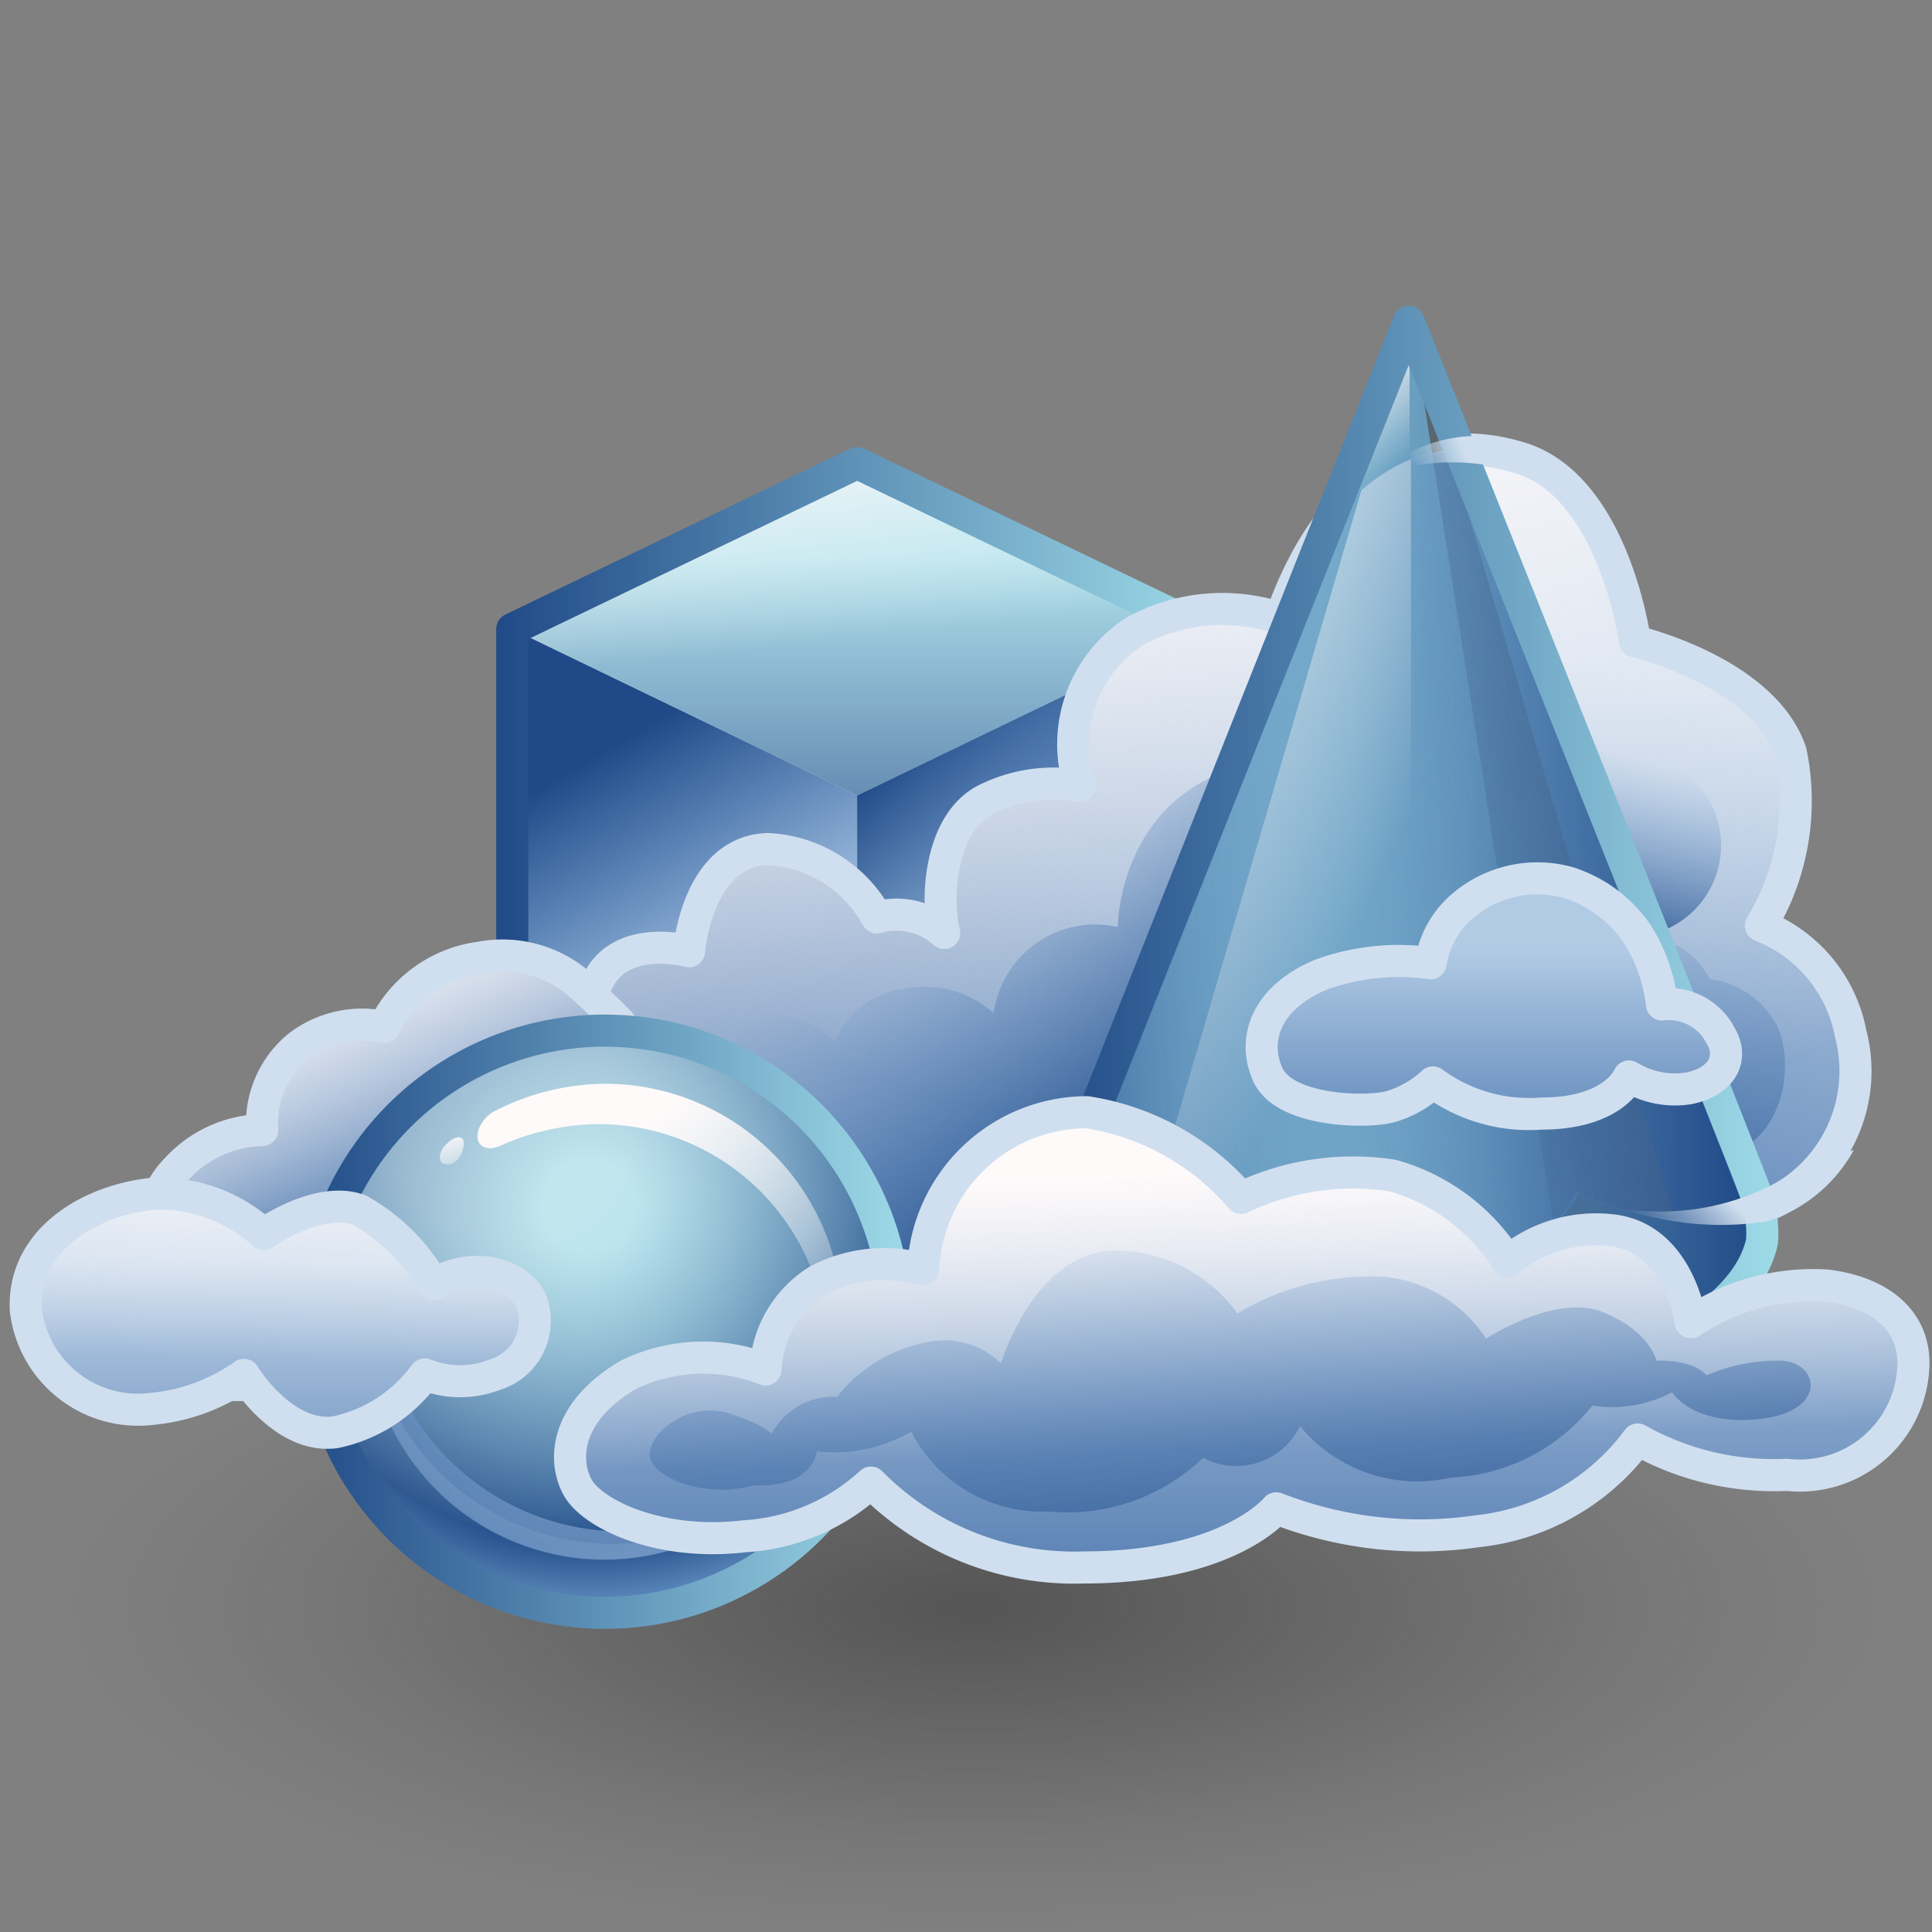 <?xml version="1.0" encoding="UTF-8" standalone="no"?>
<svg
   viewBox="0 0 48 48"
   version="1.1"
   id="svg31735"
   sodipodi:docname="6-Volume_Adjust_Fog.svg"
   inkscape:version="1.1 (c68e22c387, 2021-05-23)"
   xmlns:inkscape="http://www.inkscape.org/namespaces/inkscape"
   xmlns:sodipodi="http://sodipodi.sourceforge.net/DTD/sodipodi-0.dtd"
   xmlns:xlink="http://www.w3.org/1999/xlink"
   xmlns="http://www.w3.org/2000/svg"
   xmlns:svg="http://www.w3.org/2000/svg">
  <rect x="0" y="0" width="48" height="48" fill="#808080" stroke="none"/>
  <sodipodi:namedview
     id="namedview31737"
     pagecolor="#ffffff"
     bordercolor="#666666"
     borderopacity="1.0"
     inkscape:pageshadow="2"
     inkscape:pageopacity="0.0"
     inkscape:pagecheckerboard="0"
     showgrid="false"
     inkscape:zoom="15.6875"
     inkscape:cx="24"
     inkscape:cy="24"
     inkscape:window-width="2880"
     inkscape:window-height="1557"
     inkscape:window-x="-8"
     inkscape:window-y="-8"
     inkscape:window-maximized="1"
     inkscape:current-layer="svg31735" />
  <defs
     id="defs31629">
    <style
       id="style31520">.cls-1{isolation:isolate;}.cls-2{fill:url(#radial-gradient);}.cls-3{fill:url(#linear-gradient);}.cls-4{fill:url(#linear-gradient-2);}.cls-5{fill:url(#New_Gradient_Swatch_9);}.cls-6{fill:url(#linear-gradient-3);}.cls-7{fill:url(#linear-gradient-4);}.cls-19,.cls-23,.cls-26,.cls-27,.cls-29,.cls-36,.cls-37,.cls-38,.cls-8{mix-blend-mode:multiply;}.cls-9{fill:url(#New_Gradient_Swatch_9-2);}.cls-10{fill:url(#New_Gradient_Swatch_10);}.cls-11{fill:url(#linear-gradient-5);}.cls-12,.cls-16,.cls-30,.cls-34{fill:none;stroke-linecap:round;stroke-linejoin:round;stroke-width:0.7px;}.cls-12{stroke:url(#linear-gradient-6);}.cls-13{fill:url(#linear-gradient-7);}.cls-14{fill:url(#linear-gradient-8);}.cls-15{fill:url(#New_Gradient_Swatch_9-3);}.cls-16{stroke:#d0dfef;}.cls-17{fill:url(#New_Gradient_Swatch_10-2);}.cls-18{fill:url(#linear-gradient-9);}.cls-19{fill:url(#linear-gradient-10);}.cls-20{fill:url(#linear-gradient-11);}.cls-21{fill:url(#linear-gradient-12);}.cls-22{fill:url(#New_Gradient_Swatch_9-4);}.cls-23{fill:url(#New_Gradient_Swatch_9-5);}.cls-24{fill:url(#linear-gradient-13);}.cls-25{fill:url(#New_Gradient_Swatch_10-3);}.cls-26{fill:url(#New_Gradient_Swatch_9-6);}.cls-27{fill:url(#New_Gradient_Swatch_9-7);}.cls-28{fill:url(#linear-gradient-14);}.cls-29{fill:url(#linear-gradient-15);}.cls-30{stroke:url(#linear-gradient-16);}.cls-31{fill:url(#radial-gradient-2);}.cls-32{fill:url(#linear-gradient-17);}.cls-33{opacity:0.35;fill:url(#radial-gradient-3);}.cls-34{stroke:url(#linear-gradient-18);}.cls-35{fill:url(#linear-gradient-19);}.cls-36{fill:url(#linear-gradient-20);}.cls-37{fill:url(#linear-gradient-21);}.cls-38{fill:url(#linear-gradient-22);}.cls-39{fill:url(#linear-gradient-23);}.cls-40{fill:url(#linear-gradient-24);}.cls-41{fill:url(#linear-gradient-25);}.cls-42{fill:url(#linear-gradient-26);}.cls-43{fill:url(#New_Gradient_Swatch_9-8);}.cls-44{fill:url(#linear-gradient-27);}.cls-45{fill:url(#linear-gradient-28);}.cls-46{fill:url(#linear-gradient-29);}</style>
    <radialGradient
       id="radial-gradient"
       cx="41.84"
       cy="-3.7"
       r="20.49"
       gradientTransform="matrix(1.18,0,0,0.42,-25.17,37.08)"
       gradientUnits="userSpaceOnUse">
      <stop
         offset="0.03"
         stop-color="#2c2c2c"
         stop-opacity="0.5"
         id="stop31522" />
      <stop
         offset="0.68"
         stop-color="#2c2c2c"
         stop-opacity="0.1"
         id="stop31524" />
      <stop
         offset="0.93"
         stop-color="#2c2c2c"
         stop-opacity="0"
         id="stop31526" />
    </radialGradient>
    <linearGradient
       id="linear-gradient"
       x1="24.2"
       y1="25.45"
       x2="25.41"
       y2="16.79"
       gradientUnits="userSpaceOnUse">
      <stop
         offset="0"
         stop-color="#729fcf"
         id="stop31529" />
      <stop
         offset="1"
         stop-color="#e3ecf5"
         id="stop31531" />
    </linearGradient>
    <linearGradient
       id="linear-gradient-2"
       x1="18.09"
       y1="25.56"
       x2="13.91"
       y2="18.41"
       gradientUnits="userSpaceOnUse">
      <stop
         offset="0"
         stop-color="#b2cbe5"
         id="stop31534" />
      <stop
         offset="1"
         stop-color="#3465a4"
         id="stop31536" />
    </linearGradient>
    <linearGradient
       id="New_Gradient_Swatch_9"
       x1="14.93"
       y1="20.12"
       x2="17.93"
       y2="25.3"
       gradientUnits="userSpaceOnUse">
      <stop
         offset="0"
         stop-color="#204a87"
         id="stop31539" />
      <stop
         offset="1"
         stop-color="#729fcf"
         stop-opacity="0"
         id="stop31541" />
    </linearGradient>
    <linearGradient
       id="linear-gradient-3"
       x1="18.37"
       y1="7.59"
       x2="21.45"
       y2="20.46"
       xlink:href="#linear-gradient" />
    <linearGradient
       id="linear-gradient-4"
       x1="24.2"
       y1="25.45"
       x2="25.41"
       y2="16.79"
       xlink:href="#linear-gradient-2" />
    <linearGradient
       id="New_Gradient_Swatch_9-2"
       x1="21.16"
       y1="20.35"
       x2="25.44"
       y2="24.54"
       xlink:href="#New_Gradient_Swatch_9" />
    <linearGradient
       id="New_Gradient_Swatch_10"
       x1="20.7"
       y1="22.95"
       x2="20.7"
       y2="14.47"
       gradientUnits="userSpaceOnUse">
      <stop
         offset="0"
         stop-color="#204a87"
         id="stop31547" />
      <stop
         offset="0.85"
         stop-color="#9edbe8"
         id="stop31549" />
    </linearGradient>
    <linearGradient
       id="linear-gradient-5"
       x1="20.18"
       y1="12.34"
       x2="20.72"
       y2="17.51"
       gradientUnits="userSpaceOnUse">
      <stop
         offset="0"
         stop-color="snow"
         id="stop31552" />
      <stop
         offset="1"
         stop-color="#fffdfd"
         stop-opacity="0.19"
         id="stop31554" />
    </linearGradient>
    <linearGradient
       id="linear-gradient-6"
       x1="12.82"
       y1="21.76"
       x2="28.58"
       y2="21.76"
       gradientUnits="userSpaceOnUse">
      <stop
         offset="0"
         stop-color="#204a87"
         id="stop31557" />
      <stop
         offset="1"
         stop-color="#9edbe8"
         id="stop31559" />
    </linearGradient>
    <linearGradient
       id="linear-gradient-7"
       x1="31.61"
       y1="16.52"
       x2="27.96"
       y2="29.1"
       xlink:href="#linear-gradient-2" />
    <linearGradient
       id="linear-gradient-8"
       x1="24.93"
       y1="12.85"
       x2="29.44"
       y2="29.81"
       xlink:href="#linear-gradient-5" />
    <linearGradient
       id="New_Gradient_Swatch_9-3"
       x1="33.37"
       y1="32.12"
       x2="34.6"
       y2="20.95"
       xlink:href="#New_Gradient_Swatch_9" />
    <linearGradient
       id="New_Gradient_Swatch_10-2"
       x1="25.09"
       y1="22.27"
       x2="40.5"
       y2="22.27"
       gradientTransform="matrix(-1,0,0,1,65.59,0)"
       xlink:href="#New_Gradient_Swatch_10" />
    <linearGradient
       id="linear-gradient-9"
       x1="25.41"
       y1="15.87"
       x2="26.92"
       y2="17.89"
       gradientUnits="userSpaceOnUse">
      <stop
         offset="0"
         stop-color="snow"
         id="stop31566" />
      <stop
         offset="0.99"
         stop-color="#fffdfd"
         stop-opacity="0"
         id="stop31568" />
    </linearGradient>
    <linearGradient
       id="linear-gradient-10"
       x1="32.79"
       y1="22.05"
       x2="39.19"
       y2="22.05"
       gradientUnits="userSpaceOnUse">
      <stop
         offset="0"
         stop-color="#5c6162"
         id="stop31571" />
      <stop
         offset="1"
         stop-color="#3465a4"
         stop-opacity="0"
         id="stop31573" />
    </linearGradient>
    <linearGradient
       id="linear-gradient-11"
       x1="7.56"
       y1="25.1"
       x2="9.6"
       y2="29.09"
       xlink:href="#linear-gradient-2" />
    <linearGradient
       id="linear-gradient-12"
       x1="7.58"
       y1="23.55"
       x2="10.36"
       y2="30.86"
       xlink:href="#linear-gradient-5" />
    <linearGradient
       id="New_Gradient_Swatch_9-4"
       x1="36.9"
       y1="24.51"
       x2="38.01"
       y2="20.2"
       xlink:href="#New_Gradient_Swatch_9" />
    <linearGradient
       id="New_Gradient_Swatch_9-5"
       x1="27.41"
       y1="28.59"
       x2="22.23"
       y2="22.42"
       xlink:href="#New_Gradient_Swatch_9" />
    <linearGradient
       id="linear-gradient-13"
       x1="25.09"
       y1="22.5"
       x2="40.46"
       y2="22.5"
       xlink:href="#linear-gradient-5" />
    <linearGradient
       id="New_Gradient_Swatch_10-3"
       x1="40.7"
       y1="22.5"
       x2="25.58"
       y2="22.5"
       xlink:href="#New_Gradient_Swatch_10" />
    <linearGradient
       id="New_Gradient_Swatch_9-6"
       x1="39.95"
       y1="22.29"
       x2="31.5"
       y2="22.49"
       xlink:href="#New_Gradient_Swatch_9" />
    <linearGradient
       id="New_Gradient_Swatch_9-7"
       x1="23.01"
       y1="22.96"
       x2="34.88"
       y2="22.27"
       xlink:href="#New_Gradient_Swatch_9" />
    <linearGradient
       id="linear-gradient-14"
       x1="23.14"
       y1="19.81"
       x2="31.72"
       y2="23.9"
       xlink:href="#linear-gradient-9" />
    <linearGradient
       id="linear-gradient-15"
       x1="46.69"
       y1="19.38"
       x2="29.09"
       y2="23.34"
       xlink:href="#linear-gradient-10" />
    <linearGradient
       id="linear-gradient-16"
       x1="24.74"
       y1="22.27"
       x2="40.85"
       y2="22.27"
       xlink:href="#linear-gradient-6" />
    <radialGradient
       id="radial-gradient-2"
       cx="14.83"
       cy="29.89"
       r="9.19"
       gradientUnits="userSpaceOnUse">
      <stop
         offset="0.11"
         stop-color="#9edbe8"
         id="stop31587" />
      <stop
         offset="0.81"
         stop-color="#26518c"
         id="stop31589" />
      <stop
         offset="1"
         stop-color="#729fcf"
         id="stop31591" />
    </radialGradient>
    <linearGradient
       id="linear-gradient-17"
       x1="19.3"
       y1="34.56"
       x2="13.84"
       y2="25.49"
       gradientUnits="userSpaceOnUse">
      <stop
         offset="0.05"
         stop-color="#fff"
         stop-opacity="0"
         id="stop31594" />
      <stop
         offset="0.69"
         stop-color="snow"
         id="stop31596" />
    </linearGradient>
    <radialGradient
       id="radial-gradient-3"
       cx="13.14"
       cy="28.07"
       r="9.27"
       gradientUnits="userSpaceOnUse">
      <stop
         offset="0.28"
         stop-color="snow"
         id="stop31599" />
      <stop
         offset="1"
         stop-color="#fff"
         stop-opacity="0"
         id="stop31601" />
    </radialGradient>
    <linearGradient
       id="linear-gradient-18"
       x1="8.49"
       y1="32.43"
       x2="21.88"
       y2="32.43"
       xlink:href="#linear-gradient-6" />
    <linearGradient
       id="linear-gradient-19"
       x1="12.16"
       y1="29.52"
       x2="11.49"
       y2="27.73"
       xlink:href="#linear-gradient-17" />
    <linearGradient
       id="linear-gradient-20"
       x1="12.79"
       y1="29.51"
       x2="17.8"
       y2="41.88"
       gradientUnits="userSpaceOnUse">
      <stop
         offset="0"
         stop-color="#b2cbe5"
         stop-opacity="0"
         id="stop31606" />
      <stop
         offset="1"
         stop-color="#3465a4"
         id="stop31608" />
    </linearGradient>
    <linearGradient
       id="linear-gradient-21"
       x1="15.74"
       y1="32.55"
       x2="9.53"
       y2="37.38"
       xlink:href="#linear-gradient-20" />
    <linearGradient
       id="linear-gradient-22"
       x1="14.28"
       y1="34.5"
       x2="11.8"
       y2="39.51"
       xlink:href="#linear-gradient-20" />
    <linearGradient
       id="linear-gradient-23"
       x1="8.09"
       y1="31.15"
       x2="8.09"
       y2="40.08"
       gradientUnits="userSpaceOnUse">
      <stop
         offset="0"
         stop-color="#b2cbe5"
         id="stop31613" />
      <stop
         offset="0.69"
         stop-color="#3465a4"
         id="stop31615" />
    </linearGradient>
    <linearGradient
       id="linear-gradient-24"
       x1="8.22"
       y1="28.46"
       x2="8.05"
       y2="33.27"
       xlink:href="#linear-gradient-5" />
    <linearGradient
       id="linear-gradient-25"
       x1="29.08"
       y1="29.11"
       x2="29.08"
       y2="37.87"
       xlink:href="#linear-gradient-2" />
    <linearGradient
       id="linear-gradient-26"
       x1="28.88"
       y1="29.08"
       x2="29.11"
       y2="35.16"
       xlink:href="#linear-gradient-5" />
    <linearGradient
       id="New_Gradient_Swatch_9-8"
       x1="29.27"
       y1="39.38"
       x2="28.35"
       y2="29.4"
       xlink:href="#New_Gradient_Swatch_9" />
    <linearGradient
       id="linear-gradient-27"
       x1="34.6"
       y1="24.25"
       x2="34.6"
       y2="30.62"
       xlink:href="#linear-gradient-2" />
    <linearGradient
       id="linear-gradient-28"
       x1="34.08"
       y1="13.7"
       x2="32.96"
       y2="14.16"
       gradientUnits="userSpaceOnUse">
      <stop
         offset="0"
         stop-color="#d0dfef"
         id="stop31623" />
      <stop
         offset="1"
         stop-color="#d0dfef"
         stop-opacity="0"
         id="stop31625" />
    </linearGradient>
    <linearGradient
       id="linear-gradient-29"
       x1="39.65"
       y1="29.69"
       x2="38.44"
       y2="30.94"
       xlink:href="#linear-gradient-28" />
    <linearGradient
       inkscape:collect="always"
       xlink:href="#linear-gradient"
       id="linearGradient31796"
       gradientUnits="userSpaceOnUse"
       x1="24.2"
       y1="25.45"
       x2="25.41"
       y2="16.79" />
    <linearGradient
       inkscape:collect="always"
       xlink:href="#linear-gradient-2"
       id="linearGradient31798"
       gradientUnits="userSpaceOnUse"
       x1="18.09"
       y1="25.56"
       x2="13.91"
       y2="18.41" />
    <linearGradient
       inkscape:collect="always"
       xlink:href="#New_Gradient_Swatch_9"
       id="linearGradient31800"
       gradientUnits="userSpaceOnUse"
       x1="14.93"
       y1="20.12"
       x2="17.93"
       y2="25.3" />
    <linearGradient
       inkscape:collect="always"
       xlink:href="#New_Gradient_Swatch_10"
       id="linearGradient31802"
       gradientUnits="userSpaceOnUse"
       x1="20.7"
       y1="22.95"
       x2="20.7"
       y2="14.47" />
    <linearGradient
       inkscape:collect="always"
       xlink:href="#linear-gradient-5"
       id="linearGradient31804"
       gradientUnits="userSpaceOnUse"
       x1="20.18"
       y1="12.34"
       x2="20.72"
       y2="17.51" />
    <linearGradient
       inkscape:collect="always"
       xlink:href="#linear-gradient-6"
       id="linearGradient31806"
       gradientUnits="userSpaceOnUse"
       x1="12.82"
       y1="21.76"
       x2="28.58"
       y2="21.76" />
    <linearGradient
       inkscape:collect="always"
       xlink:href="#linear-gradient-9"
       id="linearGradient31808"
       gradientUnits="userSpaceOnUse"
       x1="25.41"
       y1="15.87"
       x2="26.92"
       y2="17.89" />
    <linearGradient
       inkscape:collect="always"
       xlink:href="#linear-gradient-10"
       id="linearGradient31810"
       gradientUnits="userSpaceOnUse"
       x1="32.79"
       y1="22.05"
       x2="39.19"
       y2="22.05" />
    <linearGradient
       inkscape:collect="always"
       xlink:href="#linear-gradient-17"
       id="linearGradient31812"
       gradientUnits="userSpaceOnUse"
       x1="19.3"
       y1="34.56"
       x2="13.84"
       y2="25.49" />
    <linearGradient
       inkscape:collect="always"
       xlink:href="#linear-gradient-20"
       id="linearGradient31814"
       gradientUnits="userSpaceOnUse"
       x1="12.79"
       y1="29.51"
       x2="17.8"
       y2="41.88" />
    <linearGradient
       inkscape:collect="always"
       xlink:href="#linear-gradient-28"
       id="linearGradient31816"
       gradientUnits="userSpaceOnUse"
       x1="34.08"
       y1="13.7"
       x2="32.96"
       y2="14.16" />
  </defs>
  <title
     id="title31631">6-Volume_Adjust_Fog</title>
  <g
     id="shadow"
     style="isolation:isolate"
     transform="translate(0,4.398)">
    <ellipse
       class="cls-2"
       cx="24"
       cy="35.54"
       rx="23.14"
       ry="8.26"
       id="ellipse31633"
       style="fill:url(#radial-gradient)" />
  </g>
  <g
     id="ART"
     style="isolation:isolate;stroke-width:0.879"
     transform="matrix(1.138,0,0,1.139,-2.26,-4.1)">
    <polygon
       class="cls-3"
       points="28.23,26.2 20.7,29.83 20.7,20.95 28.23,17.32 "
       id="polygon31636"
       style="fill:url(#linearGradient31796);stroke-width:0.879" />
    <polygon
       class="cls-4"
       points="13.17,26.2 20.7,29.83 20.7,20.95 13.17,17.32 "
       id="polygon31638"
       style="fill:url(#linearGradient31798);stroke-width:0.879" />
    <polygon
       class="cls-5"
       points="13.17,26.2 20.7,29.83 20.7,20.95 13.17,17.32 "
       id="polygon31640"
       style="fill:url(#linearGradient31800);stroke-width:0.879" />
    <polygon
       class="cls-6"
       points="20.7,20.95 28.23,17.32 20.7,13.69 13.17,17.32 "
       id="polygon31642"
       style="fill:url(#linear-gradient-3);stroke-width:0.879" />
    <polygon
       class="cls-7"
       points="28.23,26.2 20.7,29.83 20.7,20.95 28.23,17.32 "
       id="polygon31644"
       style="fill:url(#linear-gradient-4);stroke-width:0.879" />
    <g
       class="cls-8"
       id="g31648"
       style="stroke-width:0.879">
      <polygon
         class="cls-9"
         points="20.7,29.83 20.7,20.95 28.23,17.32 28.23,26.2 "
         id="polygon31646"
         style="fill:url(#New_Gradient_Swatch_9-2);stroke-width:0.879" />
    </g>
    <polygon
       class="cls-10"
       points="20.7,20.95 28.23,17.32 20.7,13.69 13.17,17.32 "
       id="polygon31650"
       style="fill:url(#linearGradient31802);stroke-width:0.879" />
    <polygon
       class="cls-11"
       points="20.7,20.95 28.23,17.32 20.7,13.69 13.17,17.32 "
       id="polygon31652"
       style="fill:url(#linearGradient31804);stroke-width:0.879" />
    <polygon
       class="cls-12"
       points="28.23,26.2 20.7,29.83 13.17,26.2 13.17,17.32 20.7,13.7 28.23,17.32 "
       id="polygon31654"
       style="stroke:url(#linearGradient31806)" />
    <path
       class="cls-13"
       d="m 39.43,30.15 a 5.83,5.83 0 0 1 -3,-0.56 4.08,4.08 0 0 1 -1.33,1.47 L 27.7,31.61 23.15,33.69 15.5,31 14.86,25.74 c 0.08,-2 2.17,-1.44 2.17,-1.44 0,0 0.16,-2.17 1.71,-2.23 a 2.87,2.87 0 0 1 2.39,1.49 1.56,1.56 0 0 1 1.47,0.34 C 22.42,23.19 22.45,21.53 23.49,21 a 3.33,3.33 0 0 1 2.07,-0.31 2.93,2.93 0 0 1 1.2,-3.37 4,4 0 0 1 3.18,-0.28 c 1.13,-3.21 3.21,-4.11 5.24,-3.5 2.03,0.61 2.5,4 2.5,4 0,0 2.8,0.65 3.4,2.41 a 5.24,5.24 0 0 1 -0.58,3.77 1.45,1.45 0 0 1 0.23,0.08 3.34,3.34 0 0 1 1.73,2.28 3.19,3.19 0 0 1 -3.03,4.07 z"
       id="path31656"
       style="fill:url(#linear-gradient-7);stroke-width:0.879" />
    <path
       class="cls-14"
       d="m 39.43,30.15 a 5.83,5.83 0 0 1 -3,-0.56 4.08,4.08 0 0 1 -1.33,1.47 L 27.7,31.61 23.15,33.69 15.5,31 14.86,25.74 c 0.08,-2 2.17,-1.44 2.17,-1.44 0,0 0.16,-2.17 1.71,-2.23 a 2.87,2.87 0 0 1 2.39,1.49 1.56,1.56 0 0 1 1.47,0.34 C 22.42,23.19 22.45,21.53 23.49,21 a 3.33,3.33 0 0 1 2.07,-0.31 2.93,2.93 0 0 1 1.2,-3.37 4,4 0 0 1 3.18,-0.28 c 1.13,-3.21 3.21,-4.11 5.24,-3.5 2.03,0.61 2.5,4 2.5,4 0,0 2.8,0.65 3.4,2.41 a 5.24,5.24 0 0 1 -0.58,3.77 1.45,1.45 0 0 1 0.23,0.08 3.34,3.34 0 0 1 1.73,2.28 3.19,3.19 0 0 1 -3.03,4.07 z"
       id="path31658"
       style="fill:url(#linear-gradient-8);stroke-width:0.879" />
    <path
       class="cls-15"
       d="m 26.61,29.46 a 4.41,4.41 0 0 1 3.61,-2.22 c 2.38,0 3,1.21 3,1.21 0,0 0.27,-2.26 1.91,-2.84 a 2.51,2.51 0 0 1 2.44,0.09 c 0,0 -0.22,-1.11 0.49,-1.45 0.71,-0.34 1.26,0.71 1.26,0.71 a 1.93,1.93 0 0 1 1.39,0.89 c 0.53,0.84 0.25,2.78 -1.26,3 A 4.07,4.07 0 0 1 36,27.67 c 0,0 -0.52,2.66 -2.62,2.78 a 43.73,43.73 0 0 0 -5.59,0.93"
       id="path31660"
       style="fill:url(#New_Gradient_Swatch_9-3);stroke-width:0.879" />
    <path
       class="cls-16"
       d="m 36.39,29.59 a 5.83,5.83 0 0 0 3,0.56 3.19,3.19 0 0 0 3,-4 3.16,3.16 0 0 0 -1.84,-2.31 L 40.43,23.79 A 5.24,5.24 0 0 0 41.08,20 c -0.6,-1.76 -3.4,-2.41 -3.4,-2.41 0,0 -0.45,-3.37 -2.5,-4 -2.05,-0.63 -4.11,0.29 -5.24,3.5 a 4,4 0 0 0 -3.18,0.28 2.93,2.93 0 0 0 -1.2,3.37 3.33,3.33 0 0 0 -2.07,0.31 c -1,0.53 -1.07,2.19 -0.89,2.9 a 1.56,1.56 0 0 0 -1.47,-0.34 2.87,2.87 0 0 0 -2.39,-1.49 c -1.55,0.06 -1.71,2.23 -1.71,2.23 0,0 -2.09,-0.58 -2.17,1.44 L 15.5,31 23.11,33.65 27.66,31.57 35,31.06 a 4.15,4.15 0 0 0 1.39,-1.47 z"
       id="path31662" />
    <path
       class="cls-17"
       d="m 32.8,34 c 4,0 7.22,-1.44 7.65,-3.3 a 1.92,1.92 0 0 0 0,-0.41 1.71,1.71 0 0 0 -0.14,-0.67 c 0,-0.1 -7.57,-19 -7.57,-19 l -7.57,19 a 1.76,1.76 0 0 0 -0.08,1.08 c 0.43,1.86 3.69,3.3 7.65,3.3 z"
       id="path31664"
       style="fill:url(#New_Gradient_Swatch_10-2);stroke-width:0.879" />
    <path
       class="cls-18"
       d="m 26.39,32.33 a 44.14,44.14 0 0 0 6.37,3.27 v -25 0 z"
       id="path31666"
       style="fill:url(#linearGradient31808);stroke-width:0.879" />
    <path
       class="cls-19"
       d="m 39.19,32.33 a 8.38,8.38 0 0 1 -2.79,1.22 l -3.61,-23 v 0 z"
       id="path31668"
       style="fill:url(#linearGradient31810);stroke-width:0.879" />
    <path
       class="cls-20"
       d="m 14.73,25.15 a 2.58,2.58 0 0 0 -2.27,-0.66 2.73,2.73 0 0 0 -2.09,1.51 2.29,2.29 0 0 0 -1.88,0.43 2.18,2.18 0 0 0 -0.78,1.82 2.61,2.61 0 0 0 -1.86,0.84 1.92,1.92 0 0 0 -0.45,2 1.77,1.77 0 0 0 -1.1,0.72 2.47,2.47 0 0 0 0.15,2 h 11.07 v -7.9 c 0,0 -0.52,-0.52 -0.79,-0.76 z"
       id="path31670"
       style="fill:url(#linear-gradient-11);stroke-width:0.879" />
    <path
       class="cls-21"
       d="m 14.73,25.15 a 2.58,2.58 0 0 0 -2.27,-0.66 2.73,2.73 0 0 0 -2.09,1.51 2.29,2.29 0 0 0 -1.88,0.43 2.18,2.18 0 0 0 -0.78,1.82 2.61,2.61 0 0 0 -1.86,0.84 1.92,1.92 0 0 0 -0.45,2 1.77,1.77 0 0 0 -1.1,0.72 2.47,2.47 0 0 0 0.15,2 h 11.07 v -7.9 c 0,0 -0.52,-0.52 -0.79,-0.76 z"
       id="path31672"
       style="fill:url(#linear-gradient-12);stroke-width:0.879" />
    <path
       class="cls-16"
       d="m 14.73,25.15 a 2.58,2.58 0 0 0 -2.27,-0.66 2.73,2.73 0 0 0 -2.09,1.51 2.29,2.29 0 0 0 -1.88,0.43 2.18,2.18 0 0 0 -0.78,1.82 2.61,2.61 0 0 0 -1.86,0.84 1.92,1.92 0 0 0 -0.45,2 1.77,1.77 0 0 0 -1.1,0.72 2.47,2.47 0 0 0 0.15,2 h 11.07 v -7.9 c 0,0 -0.52,-0.52 -0.79,-0.76 z"
       id="path31674" />
    <path
       class="cls-22"
       d="m 36,20.15 c 0,0 2,-0.52 2.95,0.45 a 2,2 0 0 1 -1,3.4"
       id="path31676"
       style="fill:url(#New_Gradient_Swatch_9-4);stroke-width:0.879" />
    <path
       class="cls-23"
       d="m 16.74,27.21 a 2.3,2.3 0 0 1 1.63,-1.39 1.92,1.92 0 0 1 1.85,0.5 1.86,1.86 0 0 1 1.52,-1.15 2.24,2.24 0 0 1 1.94,0.53 2.24,2.24 0 0 1 2.71,-1.88 c 0,0 0,-3.92 4.54,-3.67 L 28,30.27 l -5.92,2.5 -3,-1.39"
       id="path31678"
       style="fill:url(#New_Gradient_Swatch_9-5);stroke-width:0.879" />
    <path
       class="cls-24"
       d="m 40.46,30 a 3.48,3.48 0 0 1 -1,0.18 5.83,5.83 0 0 1 -3,-0.56 4.15,4.15 0 0 1 -1.46,1.44 l -7.38,0.55 -2.12,-0.1 a 2.27,2.27 0 0 1 -0.4,-0.83 1.76,1.76 0 0 1 0.08,-1.08 c 0,-0.07 3.58,-9 5.8,-14.59 a 3.24,3.24 0 0 1 0.29,-0.34 1.67,1.67 0 0 1 0.23,-0.23 3.57,3.57 0 0 1 2,-1 h 0.32 c 2.1,5.29 6.42,16.12 6.44,16.2 a 1.2,1.2 0 0 1 0.2,0.36 z"
       id="path31680"
       style="fill:url(#linear-gradient-13);stroke-width:0.879" />
    <path
       class="cls-25"
       d="m 40.46,30 a 3.48,3.48 0 0 1 -1,0.18 5.83,5.83 0 0 1 -3,-0.56 4.15,4.15 0 0 1 -1.46,1.44 l -7.38,0.55 -2.12,-0.1 a 2.27,2.27 0 0 1 -0.4,-0.83 1.76,1.76 0 0 1 0.08,-1.08 c 0,-0.07 3.58,-9 5.8,-14.59 a 3.24,3.24 0 0 1 0.29,-0.34 1.67,1.67 0 0 1 0.23,-0.23 3.57,3.57 0 0 1 2,-1 h 0.32 c 2.1,5.29 6.42,16.12 6.44,16.2 a 1.2,1.2 0 0 1 0.2,0.36 z"
       id="path31682"
       style="fill:url(#New_Gradient_Swatch_10-3);stroke-width:0.879" />
    <path
       class="cls-26"
       d="m 40.46,30 a 3.48,3.48 0 0 1 -1,0.18 5.83,5.83 0 0 1 -3,-0.56 4.15,4.15 0 0 1 -1.46,1.44 l -7.38,0.55 -2.12,-0.1 a 2.27,2.27 0 0 1 -0.4,-0.83 1.76,1.76 0 0 1 0.08,-1.08 c 0,-0.07 3.58,-9 5.8,-14.59 a 3.24,3.24 0 0 1 0.29,-0.34 1.67,1.67 0 0 1 0.23,-0.23 3.57,3.57 0 0 1 2,-1 h 0.32 c 2.1,5.29 6.42,16.12 6.44,16.2 a 1.2,1.2 0 0 1 0.2,0.36 z"
       id="path31684"
       style="fill:url(#New_Gradient_Swatch_9-6);stroke-width:0.879" />
    <path
       class="cls-27"
       d="m 40.46,30 a 3.48,3.48 0 0 1 -1,0.18 5.83,5.83 0 0 1 -3,-0.56 4.15,4.15 0 0 1 -1.46,1.44 l -7.38,0.55 -2.12,-0.1 a 2.27,2.27 0 0 1 -0.4,-0.83 1.76,1.76 0 0 1 0.08,-1.08 c 0,-0.07 3.58,-9 5.8,-14.59 a 3.24,3.24 0 0 1 0.29,-0.34 1.67,1.67 0 0 1 0.23,-0.23 3.57,3.57 0 0 1 2,-1 h 0.32 c 2.1,5.29 6.42,16.12 6.44,16.2 a 1.2,1.2 0 0 1 0.2,0.36 z"
       id="path31686"
       style="fill:url(#New_Gradient_Swatch_9-7);stroke-width:0.879" />
    <path
       class="cls-28"
       d="m 32.79,13.62 v 17.61 l -5.11,0.38 -1.22,0.56 5.25,-17.88 a 3.87,3.87 0 0 1 1.08,-0.67 z"
       id="path31688"
       style="fill:url(#linear-gradient-14);stroke-width:0.879" />
    <path
       class="cls-29"
       d="M 38.54,30.13 A 5.07,5.07 0 0 1 36.39,29.59 4,4 0 0 1 35.9,30.3 v 0 l -2.65,-16.81 0.39,-0.05 z"
       id="path31690"
       style="fill:url(#linear-gradient-15);stroke-width:0.879" />
    <path
       class="cls-30"
       d="m 32.8,34 c 4,0 7.22,-1.44 7.65,-3.3 a 1.92,1.92 0 0 0 0,-0.41 1.71,1.71 0 0 0 -0.14,-0.67 c 0,-0.1 -7.57,-19 -7.57,-19 l -7.57,19 a 1.76,1.76 0 0 0 -0.08,1.08 c 0.43,1.86 3.69,3.3 7.65,3.3 z"
       id="path31692"
       style="stroke:url(#linear-gradient-16)" />
    <circle
       class="cls-31"
       cx="15.19"
       cy="32.43"
       r="6.35"
       id="circle31694"
       style="fill:url(#radial-gradient-2);stroke-width:0.879" />
    <path
       class="cls-32"
       d="m 20.38,32.43 a 5.19,5.19 0 0 0 -5.19,-5.19 5.34,5.34 0 0 0 -2.39,0.59 c -0.29,0.13 -0.5,0.54 -0.33,0.73 0.17,0.19 0.51,0 0.51,0 a 5.34,5.34 0 0 1 2.07,-0.44 5,5 0 0 1 5,5 9.46,9.46 0 0 1 -0.05,1.03 4.38,4.38 0 0 0 0.38,-1.72 z"
       id="path31696"
       style="fill:url(#linearGradient31812);stroke-width:0.879" />
    <circle
       class="cls-33"
       cx="15.18"
       cy="32.37"
       r="6.35"
       id="circle31698"
       style="fill:url(#radial-gradient-3);stroke-width:0.879" />
    <circle
       class="cls-34"
       cx="15.19"
       cy="32.43"
       r="6.35"
       id="circle31700"
       style="stroke:url(#linear-gradient-18)" />
    <path
       class="cls-35"
       d="m 11.66,28.64 c 0.1,-0.13 0.26,-0.26 0.38,-0.23 0.12,0.03 0.08,0.31 -0.06,0.47 a 0.26,0.26 0 0 1 -0.35,0.08 c -0.07,-0.06 -0.04,-0.22 0.03,-0.32 z"
       id="path31702"
       style="fill:url(#linear-gradient-19);stroke-width:0.879" />
    <path
       class="cls-36"
       d="M 19.51,35.3 A 5.19,5.19 0 0 1 10,32.43 a 5.35,5.35 0 0 1 0.27,-1.66 6.38,6.38 0 0 0 -0.07,0.87 5.38,5.38 0 0 0 9.31,3.66 z"
       id="path31704"
       style="fill:url(#linearGradient31814);stroke-width:0.879" />
    <path
       class="cls-37"
       d="M 19.51,35.3 A 5.19,5.19 0 0 1 10,32.43 a 5.35,5.35 0 0 1 0.27,-1.66 6.38,6.38 0 0 0 -0.07,0.87 5.38,5.38 0 0 0 9.31,3.66 z"
       id="path31706"
       style="fill:url(#linear-gradient-21);stroke-width:0.879" />
    <path
       class="cls-38"
       d="M 19.25,35.65 A 5.18,5.18 0 0 1 10,32.43 a 4.36,4.36 0 0 1 0,-0.51 5.37,5.37 0 0 0 9.22,3.73 z"
       id="path31708"
       style="fill:url(#linear-gradient-22);stroke-width:0.879" />
    <path
       class="cls-39"
       d="M 11.45,31.61 A 4.24,4.24 0 0 0 9.84,30 c -0.89,-0.34 -2.1,0.52 -2.1,0.52 A 3.37,3.37 0 0 0 5.32,29.64 c -1.37,0.14 -2.85,1 -2.77,2.54 a 2.47,2.47 0 0 0 2.76,2.15 4.13,4.13 0 0 0 2,-0.74 c 0,0 0.86,1.41 2,1.25 a 3.24,3.24 0 0 0 1.95,-1.26 2.09,2.09 0 0 0 1.54,0 1.22,1.22 0 0 0 0.83,-1.44 C 13.55,31.55 12.51,31 11.45,31.61 Z"
       id="path31710"
       style="fill:url(#linear-gradient-23);stroke-width:0.879" />
    <path
       class="cls-40"
       d="M 11.45,31.61 A 4.24,4.24 0 0 0 9.84,30 c -0.89,-0.34 -2.1,0.52 -2.1,0.52 A 3.37,3.37 0 0 0 5.32,29.64 c -1.37,0.14 -2.85,1 -2.77,2.54 a 2.47,2.47 0 0 0 2.76,2.15 4.13,4.13 0 0 0 2,-0.74 c 0,0 0.86,1.41 2,1.25 a 3.24,3.24 0 0 0 1.95,-1.26 2.09,2.09 0 0 0 1.54,0 1.22,1.22 0 0 0 0.83,-1.44 C 13.55,31.55 12.51,31 11.45,31.61 Z"
       id="path31712"
       style="fill:url(#linear-gradient-24);stroke-width:0.879" />
    <path
       class="cls-16"
       d="M 11.45,31.61 A 4.24,4.24 0 0 0 9.84,30 c -0.89,-0.34 -2.1,0.52 -2.1,0.52 A 3.37,3.37 0 0 0 5.32,29.64 c -1.37,0.14 -2.85,1 -2.77,2.54 a 2.47,2.47 0 0 0 2.76,2.15 4.13,4.13 0 0 0 2,-0.74 c 0,0 0.86,1.41 2,1.25 a 3.24,3.24 0 0 0 1.95,-1.26 2.09,2.09 0 0 0 1.54,0 1.22,1.22 0 0 0 0.83,-1.44 C 13.55,31.55 12.51,31 11.45,31.61 Z"
       id="path31714" />
    <path
       class="cls-41"
       d="m 38.9,32.44 c 0,0 -0.24,-1.81 -1.69,-2 a 3,3 0 0 0 -2.31,0.68 4.34,4.34 0 0 0 -2.52,-1.88 5.67,5.67 0 0 0 -3.3,0.49 5.53,5.53 0 0 0 -3.37,-1.87 3.59,3.59 0 0 0 -3.57,3.43 3.13,3.13 0 0 0 -2.3,0.24 2.42,2.42 0 0 0 -1.14,1.94 3.74,3.74 0 0 0 -3,0.12 c -1.36,0.8 -1.43,1.84 -1.11,2.44 0.32,0.6 1.8,1.3 3.65,1.08 a 4.46,4.46 0 0 0 2.76,-1.17 6.24,6.24 0 0 0 4.65,1.85 c 3.16,0 4.2,-1.29 4.2,-1.29 a 8.64,8.64 0 0 0 4.39,0.5 5,5 0 0 0 3.5,-2 6.08,6.08 0 0 0 3.26,0.77 2.48,2.48 0 0 0 2.76,-2.44 c 0,-0.95 -0.75,-1.55 -1.9,-1.69 a 4.82,4.82 0 0 0 -2.96,0.8 z"
       id="path31716"
       style="fill:url(#linear-gradient-25);stroke-width:0.879" />
    <path
       class="cls-42"
       d="m 38.9,32.44 c 0,0 -0.24,-1.81 -1.69,-2 a 3,3 0 0 0 -2.31,0.68 4.34,4.34 0 0 0 -2.52,-1.88 5.67,5.67 0 0 0 -3.3,0.49 5.53,5.53 0 0 0 -3.37,-1.87 3.59,3.59 0 0 0 -3.57,3.43 3.13,3.13 0 0 0 -2.3,0.24 2.42,2.42 0 0 0 -1.14,1.94 3.74,3.74 0 0 0 -3,0.12 c -1.36,0.8 -1.43,1.84 -1.11,2.44 0.32,0.6 1.8,1.3 3.65,1.08 a 4.46,4.46 0 0 0 2.76,-1.17 6.24,6.24 0 0 0 4.65,1.85 c 3.16,0 4.2,-1.29 4.2,-1.29 a 8.64,8.64 0 0 0 4.39,0.5 5,5 0 0 0 3.5,-2 6.08,6.08 0 0 0 3.26,0.77 2.48,2.48 0 0 0 2.76,-2.44 c 0,-0.95 -0.75,-1.55 -1.9,-1.69 a 4.82,4.82 0 0 0 -2.96,0.8 z"
       id="path31718"
       style="fill:url(#linear-gradient-26);stroke-width:0.879" />
    <path
       class="cls-16"
       d="m 38.9,32.44 c 0,0 -0.24,-1.81 -1.69,-2 a 3,3 0 0 0 -2.31,0.68 4.34,4.34 0 0 0 -2.52,-1.88 5.67,5.67 0 0 0 -3.3,0.49 5.53,5.53 0 0 0 -3.37,-1.87 3.59,3.59 0 0 0 -3.57,3.43 3.13,3.13 0 0 0 -2.3,0.24 2.42,2.42 0 0 0 -1.14,1.94 3.74,3.74 0 0 0 -3,0.12 c -1.36,0.8 -1.43,1.84 -1.11,2.44 0.32,0.6 1.8,1.3 3.65,1.08 a 4.46,4.46 0 0 0 2.76,-1.17 6.24,6.24 0 0 0 4.65,1.85 c 3.16,0 4.2,-1.29 4.2,-1.29 a 8.64,8.64 0 0 0 4.39,0.5 5,5 0 0 0 3.5,-2 6.08,6.08 0 0 0 3.26,0.77 2.48,2.48 0 0 0 2.76,-2.44 c 0,-0.95 -0.75,-1.55 -1.9,-1.69 a 4.82,4.82 0 0 0 -2.96,0.8 z"
       id="path31720" />
    <path
       class="cls-43"
       d="M 18.43,36 C 17.34,36.31 16.19,35.8 16.17,35.34 16.15,34.88 17,34.1 18,34.46 c 0.72,0.25 0.83,0.42 0.83,0.42 a 1.52,1.52 0 0 1 1.43,-0.81 3.28,3.28 0 0 1 1.95,-1.19 1.76,1.76 0 0 1 1.63,0.46 c 0,0 0.69,-2.35 2.4,-2.46 a 3.28,3.28 0 0 1 2.76,1.37 5.64,5.64 0 0 1 3.2,-0.8 3,3 0 0 1 2.23,1.35 c 0,0 1.52,-1 2.55,-0.58 1.03,0.42 1.17,1.06 1.17,1.06 0,0 0.77,-0.05 1.09,0.32 a 3.93,3.93 0 0 1 1.66,-0.32 c 0.85,0.06 1,1.21 -0.72,1.29 -1.29,0.06 -1.69,-0.6 -1.69,-0.6 a 2.82,2.82 0 0 1 -1.74,0.29 4.19,4.19 0 0 1 -3.09,1.57 3.32,3.32 0 0 1 -3.29,-1.12 1.56,1.56 0 0 1 -2.12,0.69 4.28,4.28 0 0 1 -3.37,1.17 3.22,3.22 0 0 1 -3,-1.74 3.43,3.43 0 0 1 -2.06,0.43 c 0,0 -0.08,0.8 -1.39,0.74 z"
       id="path31722"
       style="fill:url(#New_Gradient_Swatch_9-8);stroke-width:0.879" />
    <path
       class="cls-44"
       d="m 36.22,22.85 a 2.52,2.52 0 0 0 -2.37,0.57 2.07,2.07 0 0 0 -0.63,1.19 5,5 0 0 0 -2.37,0.24 c -1.16,0.47 -1.55,1.36 -1.19,2.18 0.36,0.82 2.16,0.85 2.68,0.71 a 2.33,2.33 0 0 0 0.93,-0.53 3.53,3.53 0 0 0 2.36,0.68 c 1.6,0 1.92,-0.81 1.92,-0.81 a 1.92,1.92 0 0 0 1.3,0.26 c 0.72,-0.14 1,-0.65 0.7,-1.15 A 1.27,1.27 0 0 0 38.27,25.51 3.65,3.65 0 0 0 37.75,24 2.87,2.87 0 0 0 36.22,22.85 Z"
       id="path31724"
       style="fill:url(#linear-gradient-27);stroke-width:0.879" />
    <path
       class="cls-16"
       d="m 36.22,22.85 a 2.52,2.52 0 0 0 -2.37,0.57 2.07,2.07 0 0 0 -0.63,1.19 5,5 0 0 0 -2.37,0.24 c -1.16,0.47 -1.55,1.36 -1.19,2.18 0.36,0.82 2.16,0.85 2.68,0.71 a 2.33,2.33 0 0 0 0.93,-0.53 3.53,3.53 0 0 0 2.36,0.68 c 1.6,0 1.92,-0.81 1.92,-0.81 a 1.92,1.92 0 0 0 1.3,0.26 c 0.72,-0.14 1,-0.65 0.7,-1.15 A 1.27,1.27 0 0 0 38.27,25.51 3.65,3.65 0 0 0 37.75,24 2.87,2.87 0 0 0 36.22,22.85 Z"
       id="path31726" />
    <path
       class="cls-45"
       d="m 34.39,13.11 a 3.25,3.25 0 0 0 -2.34,0.86 4.86,4.86 0 0 1 3.28,0"
       id="path31728"
       style="fill:url(#linearGradient31816);stroke-width:0.879" />
    <path
       class="cls-46"
       d="m 41.17,29.16 a 5.38,5.38 0 0 1 -3.77,0.8 6.63,6.63 0 0 0 3.17,0.28 3.3,3.3 0 0 0 1.89,-1.56"
       id="path31730"
       style="fill:url(#linear-gradient-29);stroke-width:0.879" />
  </g>
</svg>

